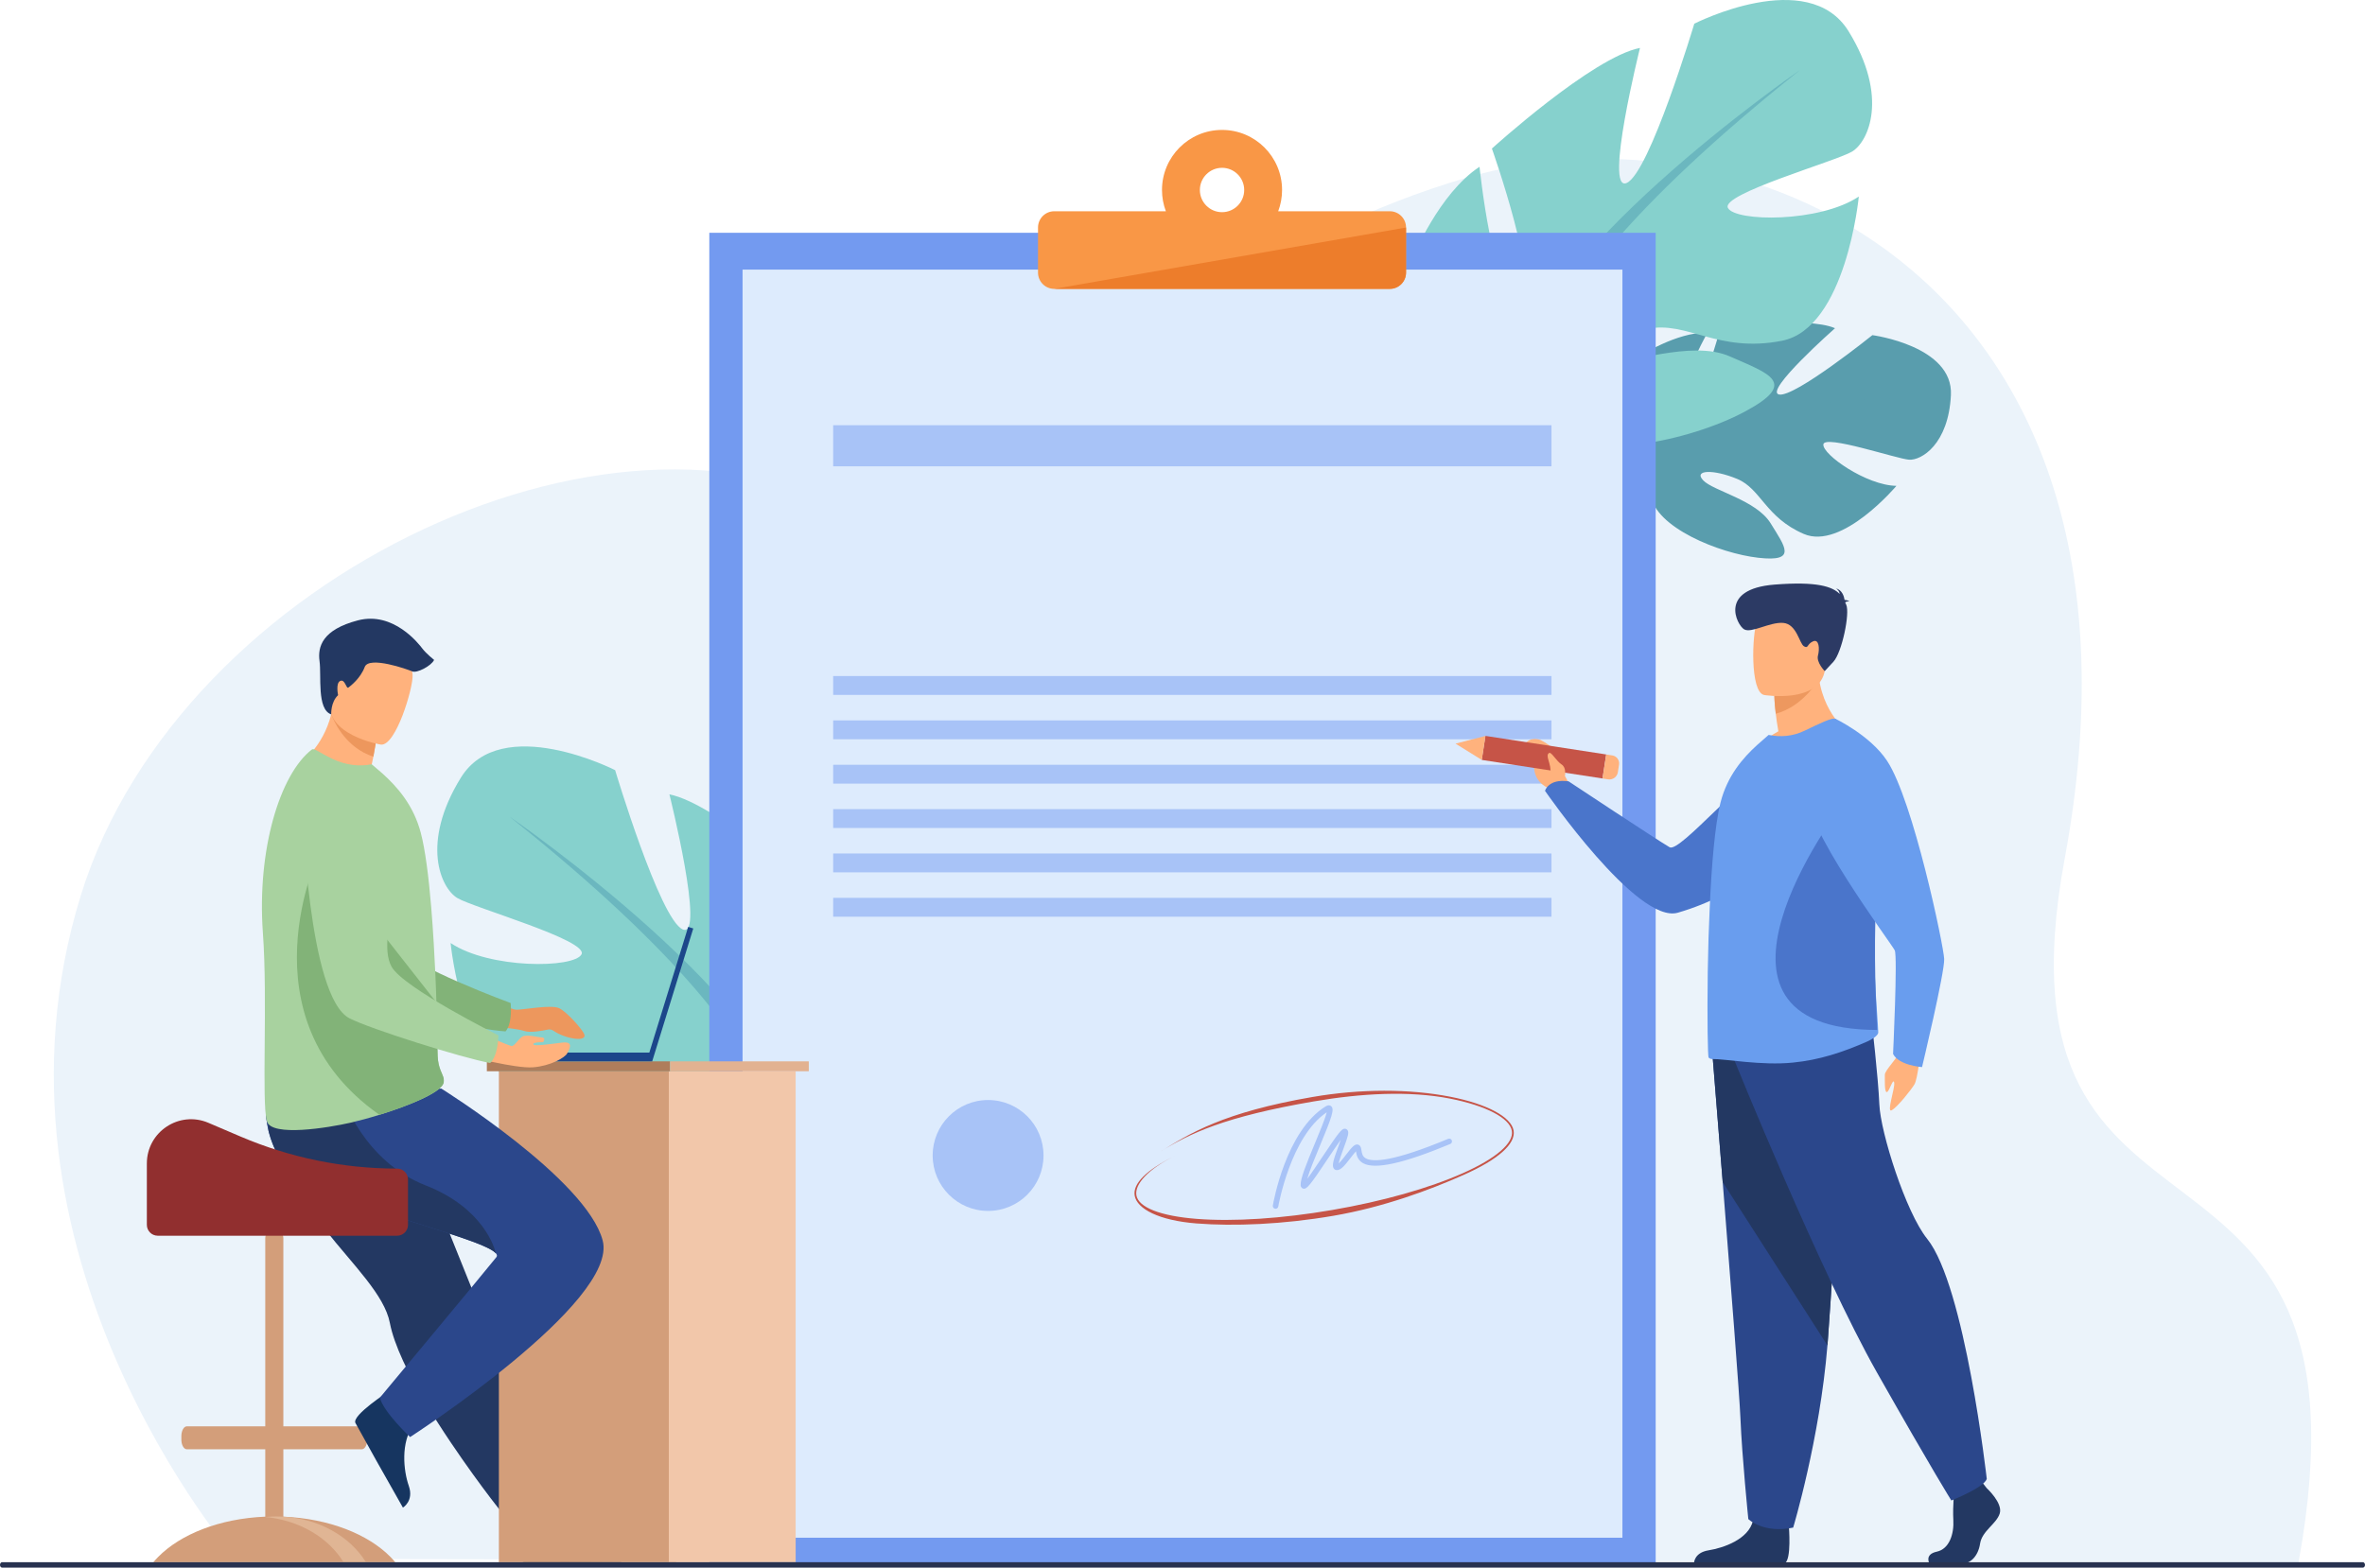 <svg width="276" height="183" viewBox="0 0 276 183" fill="none" xmlns="http://www.w3.org/2000/svg">
<g clip-path="url(#clip0_838_4892)">
<path d="M27.542 181.975C27.542 181.975 -3.529 146.353 9.445 104.481C21.09 66.9 73.74 42.578 101.716 61.191C115.25 70.195 126.184 34.004 171.101 20.757C204.317 10.959 253.433 32.931 240.958 100.216C231.474 151.373 278.519 125.867 268.246 182.381L27.542 181.975Z" fill="#EBF3FA"/>
<path d="M192.167 53.935C192.167 53.935 185.415 46.627 191.305 41.602C191.305 41.602 195.638 38.75 199.261 38.831C199.261 38.831 194.461 47.62 196.151 48.412C197.84 49.204 200.793 38.233 200.793 38.233C200.793 38.233 210.846 36.875 214.15 38.314C214.15 38.314 205.79 45.701 207.623 46.054C209.455 46.406 218.511 39.124 218.511 39.124C218.511 39.124 227.962 40.37 227.676 46.121C227.391 51.872 224.221 53.764 222.794 53.664C221.366 53.566 212.928 50.7 212.791 51.873C212.653 53.045 217.803 56.669 221.317 56.715C221.317 56.715 214.972 64.269 210.493 62.326C206.014 60.383 205.513 57.054 202.723 55.904C199.934 54.753 197.593 54.844 198.773 56.081C199.953 57.317 204.964 58.373 206.637 61.09C208.309 63.808 209.787 65.627 205.21 65.113C200.632 64.599 193.108 61.544 192.639 57.739L192.171 53.935H192.167Z" fill="#599DAD"/>
<path d="M223.067 46.45C223.067 46.45 197.525 46.425 192.167 53.935C192.167 53.935 191.062 57.715 187.356 61.258L186.82 62.911C186.82 62.911 191.064 58.081 192.636 57.739C192.636 57.739 189.822 48.79 223.067 46.448V46.45Z" fill="#599DAD"/>
<path d="M187.356 61.26C187.356 61.26 182.034 65.517 181.925 72.77L182.923 72.822C182.923 72.822 184.391 65.271 187.441 62.225C190.491 59.179 187.357 61.26 187.357 61.26H187.356Z" fill="#599DAD"/>
<path d="M176.907 45.225C176.907 45.225 161.731 41.8 164.867 30.099C164.867 30.099 167.923 22.579 172.664 19.47C172.664 19.47 174.266 35.052 177.145 34.575C180.025 34.098 174.108 17.341 174.108 17.341C174.108 17.341 185.857 6.671 191.39 5.595C191.39 5.595 187.164 22.531 189.837 21.358C192.51 20.186 197.726 2.767 197.726 2.767C197.726 2.767 211.005 -4.012 215.734 3.652C220.461 11.316 218.055 16.565 216.127 17.704C214.2 18.843 200.789 22.639 201.651 24.272C202.513 25.904 212.359 26.002 216.927 22.945C216.927 22.945 215.444 38.31 207.951 39.781C200.459 41.251 196.864 37.407 192.249 38.4C187.635 39.393 184.7 41.588 187.315 42.133C189.932 42.678 197.322 39.594 201.885 41.61C206.448 43.627 209.964 44.66 203.61 48.06C197.256 51.46 184.854 54.2 180.879 49.712L176.905 45.225H176.907Z" fill="#86D1CD"/>
<path d="M210.086 8.162C210.086 8.162 177.155 30.793 176.905 45.225C176.905 45.225 178.831 51.077 177.196 58.931L177.968 61.535C177.968 61.535 179.158 51.547 180.879 49.712C180.879 49.712 169.326 40.676 210.084 8.162H210.086Z" fill="#6BB7BF"/>
<path d="M177.197 58.93C177.197 58.93 174.111 69.138 180.398 78.58L181.729 77.761C181.729 77.761 176.929 66.73 178.161 60.099C179.393 53.468 177.198 58.929 177.198 58.929L177.197 58.93Z" fill="#6BB7BF"/>
<path d="M92.606 132.365C92.606 132.365 107.782 128.939 104.646 117.238C104.646 117.238 101.59 109.718 96.85 106.609C96.85 106.609 95.248 122.192 92.368 121.713C89.489 121.235 95.405 104.479 95.405 104.479C95.405 104.479 83.656 93.809 78.123 92.733C78.123 92.733 82.349 109.669 79.676 108.497C77.003 107.324 71.787 89.905 71.787 89.905C71.787 89.905 58.508 83.126 53.779 90.79C49.052 98.454 51.458 103.703 53.386 104.842C55.314 105.982 68.724 109.777 67.862 111.41C67 113.043 57.154 113.141 52.587 110.084C52.587 110.084 54.069 125.449 61.562 126.919C69.054 128.389 72.649 124.546 77.263 125.539C81.877 126.532 84.811 128.727 82.196 129.272C79.58 129.817 72.19 126.732 67.627 128.749C63.064 130.765 59.548 131.799 65.902 135.198C72.256 138.598 84.658 141.338 88.633 136.851L92.606 132.364V132.365Z" fill="#86D1CD"/>
<path d="M59.426 95.302C59.426 95.302 92.357 117.932 92.607 132.365C92.607 132.365 90.681 138.216 92.316 146.07L91.544 148.675C91.544 148.675 90.354 138.686 88.633 136.852C88.633 136.852 100.186 127.816 59.428 95.302H59.426Z" fill="#6BB7BF"/>
<path d="M92.315 146.069C92.315 146.069 95.401 156.276 89.114 165.718L87.783 164.9C87.783 164.9 92.583 153.869 91.351 147.238C90.119 140.607 92.315 146.068 92.315 146.068V146.069Z" fill="#6BB7BF"/>
<path d="M193.221 27.175H82.778V182.381H193.221V27.175Z" fill="#739AF0"/>
<path d="M189.34 31.474H86.659V179.508H189.34V31.474Z" fill="#DDEBFD"/>
<path d="M181.061 49.638H97.234V54.435H181.061V49.638Z" fill="#A8C3F7"/>
<path d="M181.061 78.919H97.234V81.121H181.061V78.919Z" fill="#A8C3F7"/>
<path d="M181.061 84.098H97.234V86.299H181.061V84.098Z" fill="#A8C3F7"/>
<path d="M181.061 89.277H97.234V91.478H181.061V89.277Z" fill="#A8C3F7"/>
<path d="M181.061 94.454H97.234V96.655H181.061V94.454Z" fill="#A8C3F7"/>
<path d="M181.061 99.633H97.234V101.834H181.061V99.633Z" fill="#A8C3F7"/>
<path d="M181.061 104.812H97.234V107.013H181.061V104.812Z" fill="#A8C3F7"/>
<path d="M121.781 134.886C121.781 138.46 118.886 141.359 115.313 141.359C111.74 141.359 108.844 138.461 108.844 134.886C108.844 131.31 111.74 128.413 115.313 128.413C118.886 128.413 121.781 131.31 121.781 134.886Z" fill="#A8C3F7"/>
<path d="M148.861 141.108C148.842 141.108 148.825 141.107 148.807 141.103C148.631 141.073 148.511 140.906 148.542 140.73C148.602 140.375 150.074 132.001 154.715 129.15C155.046 128.947 155.254 129.053 155.347 129.134C155.754 129.482 155.445 130.372 154.048 133.726C153.491 135.062 152.831 136.647 152.559 137.61C153.053 136.962 153.793 135.85 154.381 134.968C156.217 132.211 156.574 131.761 156.932 131.761C157.065 131.761 157.184 131.822 157.259 131.93C157.455 132.211 157.307 132.679 156.799 134.053C156.605 134.579 156.308 135.387 156.222 135.82C156.485 135.582 156.872 135.077 157.106 134.773C157.741 133.945 158.065 133.548 158.443 133.609C158.522 133.621 158.716 133.678 158.81 133.935C158.848 134.041 158.866 134.161 158.885 134.289C158.935 134.621 158.992 134.997 159.39 135.222C160.195 135.677 162.518 135.65 169.003 132.944C169.168 132.875 169.357 132.954 169.426 133.119C169.495 133.284 169.416 133.473 169.252 133.542C163.776 135.827 160.445 136.56 159.072 135.786C158.403 135.41 158.303 134.778 158.245 134.396C158.061 134.591 157.805 134.924 157.617 135.169C156.915 136.084 156.454 136.634 155.983 136.595C155.839 136.583 155.717 136.509 155.64 136.387C155.415 136.033 155.635 135.335 156.191 133.83C156.279 133.589 156.381 133.312 156.471 133.055C156.022 133.669 155.413 134.586 154.918 135.328C152.863 138.416 152.49 138.865 152.076 138.752C152.012 138.734 151.804 138.655 151.787 138.354C151.745 137.632 152.419 135.955 153.45 133.478C153.975 132.22 154.661 130.571 154.831 129.846C150.609 132.683 149.194 140.757 149.179 140.84C149.152 140.997 149.016 141.109 148.861 141.109V141.108Z" fill="#A8C3F7"/>
<path d="M162.191 24.661H149.168C149.459 23.889 149.62 23.054 149.62 22.179C149.62 18.306 146.483 15.167 142.614 15.167C138.744 15.167 135.607 18.307 135.607 22.179C135.607 23.052 135.768 23.889 136.059 24.661H123.036C121.989 24.661 121.139 25.511 121.139 26.559V31.824C121.139 32.872 121.989 33.722 123.036 33.722H162.191C163.238 33.722 164.088 32.872 164.088 31.824V26.559C164.088 25.511 163.238 24.661 162.191 24.661ZM142.614 24.769C141.185 24.769 140.027 23.61 140.027 22.18C140.027 20.75 141.185 19.591 142.614 19.591C144.042 19.591 145.2 20.75 145.2 22.18C145.2 23.61 144.042 24.769 142.614 24.769Z" fill="#F99746"/>
<path d="M123.036 33.722H162.191C163.238 33.722 164.088 32.872 164.088 31.824V26.559L123.036 33.722Z" fill="#ED7D2B"/>
<path d="M18.438 181.771C21.048 179.102 25.646 177.266 30.957 177.05V169.184H21.794C21.591 169.184 21.409 169.007 21.294 168.734C21.214 168.542 21.166 168.303 21.166 168.045V167.647C21.166 167.021 21.449 166.508 21.794 166.508H30.957V144.537C30.957 143.956 31.432 143.481 32.012 143.481C32.593 143.481 33.067 143.956 33.067 144.537V166.508H42.231C42.576 166.508 42.859 167.021 42.859 167.647V168.045C42.859 168.312 42.807 168.558 42.722 168.752C42.607 169.015 42.43 169.184 42.231 169.184H33.067V177.05C38.379 177.266 42.977 179.102 45.587 181.771C45.776 181.965 45.956 182.162 46.123 182.364H17.901C18.069 182.162 18.248 181.964 18.438 181.771Z" fill="#D39E7A"/>
<path d="M30.957 177.089C34.663 177.432 37.849 179.223 39.692 181.771C39.832 181.965 39.965 182.162 40.089 182.364H42.7C42.576 182.162 42.445 181.964 42.303 181.771C40.246 178.927 36.52 177.029 32.263 177.029C31.822 177.029 31.385 177.05 30.957 177.089Z" fill="#E0B594"/>
<path d="M59.844 177.127C59.844 177.127 60.164 182.28 61.16 182.354C61.293 182.364 66.213 182.364 66.213 182.364L72.495 182.327C72.495 182.327 72.454 180.812 70.617 180.492C68.781 180.173 65.708 178.881 64.596 176.453C63.426 173.899 59.846 177.127 59.846 177.127H59.844Z" fill="#163560"/>
<path d="M34.968 139.266C35.864 140.788 36.902 142.214 37.971 143.565C41.274 147.738 44.87 151.18 45.497 154.433C45.622 155.081 45.819 155.779 46.078 156.515C46.34 157.26 46.663 158.043 47.035 158.854C48.437 161.901 50.535 165.316 52.627 168.42C56.246 173.786 59.208 177.386 59.208 177.386C59.208 177.386 60.157 178.126 62.87 178.125C63.625 178.125 66.168 177.711 66.168 177.711C65.918 177.084 62.917 169.962 59.275 160.907C57.797 157.232 56.225 153.322 54.708 149.552C54.506 149.049 54.303 148.547 54.104 148.05C53.64 146.896 53.184 145.76 52.738 144.654C49.319 136.152 46.597 129.382 46.597 129.382C46.597 129.382 32.933 124.202 31.513 127.559C30.343 130.326 31.296 133.038 34.966 139.265L34.968 139.266Z" fill="#233862"/>
<path d="M78.914 125.054H58.22V182.365H78.914V125.054Z" fill="#D39E7A"/>
<path d="M78.053 182.365H92.856V125.054H78.053V182.365Z" fill="#F2C7AA"/>
<path d="M78.197 123.899H56.816V125.054H78.197V123.899Z" fill="#AF7D5B"/>
<path d="M94.387 123.899H78.196V125.054H94.387V123.899Z" fill="#E2B291"/>
<path d="M56.492 116.185C56.492 116.185 59.457 117.872 60.287 117.872C61.117 117.872 64.375 117.242 65.284 117.706C66.192 118.17 67.836 120.039 68.145 120.649C68.699 121.747 65.912 121.262 64.594 120.327C64.403 120.191 64.165 120.141 63.936 120.19C63.254 120.339 61.836 120.597 61.151 120.344C60.23 120.003 55.381 119.624 55.381 119.624L56.492 116.184V116.185Z" fill="#ED975D"/>
<path d="M33.931 93.205C33.931 93.205 37.005 115.068 42.095 117.027C44.607 117.993 55.706 120.184 58.99 120.403C58.99 120.403 59.794 119.75 59.598 117.092C59.598 117.092 47.97 112.82 46.317 110.496C43.858 107.039 47.843 96.369 44.758 93.122C41.674 89.874 36.477 88.478 33.931 93.205Z" fill="#82B378"/>
<path d="M45.394 162.407C45.394 162.407 41.054 165.198 41.474 166.104C41.531 166.225 43.929 170.524 43.929 170.524L47.022 175.994C47.022 175.994 48.324 175.22 47.708 173.46C47.092 171.699 46.721 168.384 48.297 166.229C49.956 163.961 45.393 162.406 45.393 162.406L45.394 162.407Z" fill="#163560"/>
<path d="M47.861 167.758C47.861 167.758 44.805 164.918 44.327 163.163C44.327 163.163 55.504 149.761 57.929 146.757C58.039 146.619 58.011 146.467 57.865 146.301C56.034 144.236 35.697 140.038 33.039 135.899C32.123 134.472 31.604 133.119 31.321 131.937C30.719 129.412 31.195 127.667 31.195 127.667L51.506 127.079C51.506 127.079 68.416 137.616 70.332 144.802C72.246 151.986 47.859 167.758 47.859 167.758H47.861Z" fill="#2B478B"/>
<path d="M57.865 146.301C56.034 144.235 35.697 140.037 33.039 135.898C32.123 134.472 31.604 133.119 31.321 131.937V129.364L39.954 128.005C39.954 128.005 42.402 135.544 49.652 138.37C56.442 141.018 57.728 145.716 57.864 146.301H57.865Z" fill="#233862"/>
<path d="M45.949 91.827C41.84 92.89 35.028 89.081 35.028 89.081C35.028 89.081 37.673 87.302 38.653 83.394C38.703 83.197 38.748 82.996 38.788 82.789C39.218 82.698 40.03 82.526 40.898 82.341L44.036 85.155C44.036 85.155 43.964 86.324 43.572 88.332C43.504 88.683 43.426 89.058 43.336 89.459C45.02 90.503 45.949 91.829 45.949 91.829V91.827Z" fill="#FFB27D"/>
<path d="M30.678 108.871C31.267 116.792 30.493 128.84 31.16 130.927C31.737 132.727 38.302 131.656 40.922 131.056C41.892 130.833 43.067 130.516 44.28 130.14C47.665 129.092 51.352 127.593 51.748 126.482C51.763 126.438 51.776 126.396 51.785 126.354C51.822 126.193 51.813 126.042 51.778 125.888C51.646 125.322 51.137 124.708 51.078 123.306C51.012 121.739 51.022 119.894 50.962 117.91C50.96 117.688 50.956 117.444 50.932 117.221V117.14C50.929 117.097 50.928 117.055 50.928 117.013C50.871 114.801 50.756 112.474 50.622 110.169C50.537 108.719 50.439 107.285 50.324 105.91C50.029 102.362 49.631 99.206 49.105 97.212C48.244 93.96 46.347 91.838 44.621 90.284L43.372 89.213C41.977 89.518 40.33 89.315 38.84 88.609C37.227 87.842 36.67 87.293 36.388 87.5C32.663 90.377 29.984 99.19 30.678 108.874V108.871Z" fill="#A8D29F"/>
<path d="M44.28 130.139C47.665 129.091 51.352 127.592 51.748 126.481C51.763 126.437 51.776 126.395 51.785 126.353C51.783 126.198 51.781 126.043 51.778 125.887C51.646 125.321 51.137 124.707 51.078 123.304C51.012 121.738 51.022 119.892 50.962 117.909C50.96 117.686 50.956 117.443 50.932 117.22V117.139C50.929 117.096 50.928 117.054 50.928 117.012L37.245 99.568C37.245 99.568 28.047 118.735 44.28 130.14V130.139Z" fill="#82B378"/>
<path d="M44.037 85.154C44.037 85.154 43.965 86.323 43.573 88.331C40.508 87.339 39.119 84.569 38.654 83.394C38.705 83.197 38.749 82.996 38.789 82.789C39.22 82.698 40.031 82.526 40.899 82.341L44.037 85.155V85.154Z" fill="#ED975D"/>
<path d="M44.449 86.924C44.449 86.924 37.765 85.808 38.524 81.653C39.282 77.499 38.931 74.556 43.23 75.094C47.53 75.63 48.067 77.368 48.151 78.816C48.234 80.264 46.207 87.108 44.449 86.924Z" fill="#FFB27D"/>
<path d="M59.088 122.879L75.778 122.876L80.314 108.201L80.907 108.385L76.112 123.899H59.081L59.088 122.879Z" fill="#1C468A"/>
<path d="M54.662 123.303C54.662 123.303 60.132 124.746 62.184 124.595C64.235 124.444 65.941 123.467 66.2 122.957C66.458 122.448 67 121.543 65.603 121.711C64.207 121.878 62.3 122.175 62.241 121.906C62.182 121.638 63.379 121.664 63.379 121.664C63.379 121.664 63.741 121.137 63.286 121.118C62.83 121.099 61.5 120.738 61.006 120.985C60.512 121.232 60.057 122.144 59.696 122.107C59.335 122.069 55.118 120.206 55.118 120.206L54.662 123.304V123.303Z" fill="#FFB27D"/>
<path d="M35.289 94.293C35.289 94.293 35.936 116.362 40.779 118.87C43.169 120.108 53.959 123.508 57.199 124.089C57.199 124.089 58.07 123.529 58.167 120.866C58.167 120.866 47.08 115.336 45.694 112.845C43.631 109.136 48.768 98.972 46.059 95.404C43.351 91.836 38.339 89.875 35.289 94.293Z" fill="#A8D29F"/>
<path d="M38.654 83.393C38.654 83.393 38.578 81.968 39.456 81.151C39.456 81.151 39.15 79.722 39.715 79.487C40.279 79.251 40.398 80.452 40.657 80.264C40.916 80.076 42.07 79.18 42.564 77.861C43.058 76.542 47.583 78.139 48.11 78.378C48.638 78.615 50.332 77.744 50.661 77.037C50.661 77.037 49.719 76.283 49.297 75.718C48.872 75.152 45.907 71.337 41.764 72.42C37.62 73.504 37.056 75.483 37.291 77.178C37.525 78.874 36.957 82.825 38.654 83.393Z" fill="#233862"/>
<path d="M46.349 136.418C40.068 136.418 33.85 135.145 28.073 132.677L24.323 131.075C20.92 129.621 17.138 132.12 17.138 135.823V142.985C17.138 143.682 17.707 144.253 18.404 144.253H46.349C47.045 144.253 47.616 143.683 47.616 142.985V137.685C47.616 136.989 47.047 136.418 46.349 136.418Z" fill="#912F2F"/>
<path d="M155.585 141.931C149.698 142.942 143.986 143.163 139.64 142.821C135.249 142.476 132.684 141.12 132.419 139.572C132.178 138.17 133.804 136.563 137.12 134.925C133.942 136.495 132.402 138.263 132.62 139.538C132.863 140.953 135.425 141.954 139.648 142.287C143.978 142.626 149.597 142.258 155.468 141.251C161.339 140.242 166.758 138.715 170.728 136.949C174.6 135.227 176.68 133.428 176.438 132.013C176.181 130.514 173.417 129.072 169.226 128.249C164.459 127.313 158.836 127.628 153.296 128.579C142.894 130.365 138.821 132.315 135.367 134.476C138.835 132.306 142.767 129.846 153.206 128.053C158.768 127.099 164.469 127.09 169.258 128.031C173.538 128.872 176.367 130.385 176.641 131.978C176.907 133.526 174.836 135.364 170.812 137.153C166.829 138.925 161.473 140.92 155.586 141.931H155.585Z" fill="#C65447"/>
<path d="M224.141 122.629C224.141 122.629 223.801 125.948 223.426 126.576C223.052 127.203 221.457 129.21 220.779 129.604C220.1 129.997 221.193 126.961 221.055 126.369C220.916 125.778 220.496 127.448 220.197 127.486C219.898 127.526 219.975 126.023 219.965 125.476C219.954 124.93 221.42 123.579 221.938 122.415C222.454 121.251 224.143 122.627 224.143 122.627L224.141 122.629Z" fill="#FFB27D"/>
<path d="M183.391 92.014L182.629 90.575C182.629 90.575 183.007 88.009 179.796 86.388C179.796 86.388 178.622 85.909 177.96 86.868C177.35 87.75 179.123 87.591 179.029 89.1C178.934 90.609 179.65 91.495 180.647 91.986L181.47 92.941L183.393 92.013L183.391 92.014Z" fill="#FFB27D"/>
<path d="M213.741 88.574C213.741 88.574 210.983 102.119 195.806 106.545C191.069 107.927 180.306 92.318 180.306 92.318C180.306 92.318 180.685 90.88 183.055 91.21C183.055 91.21 193.534 98.153 194.854 98.907C196.024 99.576 203.723 90.304 207.232 88.808C210.741 87.312 213.74 88.573 213.74 88.573L213.741 88.574Z" fill="#4A75CB"/>
<path d="M173.352 85.906L172.922 88.71L187.015 90.876L187.445 88.072L173.352 85.906Z" fill="#C65447"/>
<path d="M169.865 86.809L172.927 88.713L173.357 85.91L169.865 86.809Z" fill="#FFB27D"/>
<path d="M188.946 89.258L188.809 90.144C188.726 90.689 188.216 91.063 187.671 90.98L187.019 90.88L187.45 88.076L188.159 88.185C188.673 88.264 189.025 88.745 188.946 89.258Z" fill="#FFB27D"/>
<path d="M231.86 173.727C231.86 173.727 233.742 175.445 233.376 176.667C233.008 177.889 231.309 178.704 231.08 180.196C230.851 181.69 229.932 182.504 229.106 182.504H225.165C225.165 182.504 224.557 181.453 226.026 181.137C227.495 180.821 228.05 179.065 227.958 177.437C227.865 175.808 228.095 173.637 228.095 173.637L231.218 172.913L231.861 173.728L231.86 173.727Z" fill="#233862"/>
<path d="M208.762 178.174C208.762 178.174 209.1 182.087 208.273 182.494L197.695 182.472C197.695 182.472 197.695 181.25 199.394 180.979C201.093 180.707 204.078 179.711 204.582 177.494C205.088 175.277 208.762 178.173 208.762 178.173V178.174Z" fill="#233862"/>
<path d="M199.831 122.898C199.831 122.898 200.389 129.758 201.044 138.002C201.935 149.203 203.008 162.961 203.113 165.567C203.296 170.092 204.032 177.332 204.032 177.332C204.032 177.332 205.776 179.052 209.267 178.327C209.267 178.327 212.377 167.993 213.266 157.059C213.28 156.879 213.293 156.699 213.308 156.518C214.134 145.387 215.42 121.948 215.42 121.948L199.832 122.898H199.831Z" fill="#2B478B"/>
<path d="M199.831 122.898C199.831 122.898 200.389 129.758 201.044 138.002L213.266 157.059C213.28 156.879 213.293 156.699 213.308 156.518C214.134 145.387 215.42 121.948 215.42 121.948L199.832 122.898H199.831Z" fill="#233862"/>
<path d="M202.379 123.713C202.379 123.713 212.437 148.554 219.049 160.228C225.661 171.902 227.728 175.16 227.728 175.16C227.728 175.16 231.516 173.666 231.86 172.649C231.86 172.649 229.331 150.112 224.904 144.617C222.402 141.513 219.462 132.196 219.324 128.938C219.186 125.68 218.429 119.233 218.429 119.233L202.379 123.713Z" fill="#2B478B"/>
<path d="M215.61 85.43C215.61 85.43 208.806 88.716 204.883 87.496C204.883 87.496 205.848 86.277 207.538 85.37C207.403 84.583 207.297 83.899 207.237 83.319C207.071 81.981 207.071 81.223 207.071 81.223L209.696 79.157L212.186 77.18C211.989 82.74 215.611 85.43 215.611 85.43H215.61Z" fill="#FFB27D"/>
<path d="M219.196 120.505C219.211 120.921 218.321 121.397 217.929 121.575C215.017 122.854 212.301 123.746 209.224 124.044C205.588 124.415 201.287 123.597 199.81 123.628C199.658 123.628 199.523 123.569 199.403 123.464C199.297 123.389 199.222 119.004 199.297 113.488C199.297 113.265 199.297 113.042 199.312 112.819V112.745C199.342 110.589 199.417 108.329 199.523 106.07C199.735 101.104 200.127 96.317 200.791 93.672C201.59 90.55 203.401 88.483 205.045 86.982L206.402 85.792C207.76 86.06 209.193 85.985 210.627 85.287C212.196 84.529 213.885 83.71 214.157 83.918C216.209 85.419 217.597 88.794 218.336 93.106C218.759 95.588 218.97 98.368 218.954 101.283C218.954 102.353 218.923 103.453 218.863 104.538C218.502 110.426 218.863 115.539 219.075 118.498C219.135 119.361 219.18 120.03 219.195 120.505H219.196Z" fill="#699DEE"/>
<path d="M219.076 120.234C195.248 120.186 214.682 94.361 214.682 94.361L218.542 93.106C218.847 95.758 219.001 98.728 218.99 101.841C218.99 102.986 218.968 104.161 218.925 105.32C218.663 111.609 218.925 117.073 219.077 120.234H219.076Z" fill="#4A75CB"/>
<path d="M212.23 79.304C212.23 79.304 210.51 82.441 207.236 83.318C207.07 81.979 207.07 81.221 207.07 81.221L209.695 79.156L212.23 79.304Z" fill="#ED985F"/>
<path d="M205.873 81.132C205.873 81.132 212.365 82.195 212.974 78.201C213.584 74.207 214.832 71.655 210.713 70.807C206.594 69.96 205.554 71.365 205.021 72.648C204.489 73.933 204.2 80.751 205.872 81.13L205.873 81.132Z" fill="#FFB27D"/>
<path d="M215.333 70.33C215.392 70.262 215.527 70.208 215.83 70.191C215.83 70.191 215.588 70.04 215.266 70.032C215.202 69.612 214.979 68.866 214.255 68.685C214.255 68.685 214.643 68.893 214.695 69.34C213.857 68.478 212.06 67.851 207.086 68.243C200.53 68.761 202.69 72.962 203.539 73.463C204.387 73.963 206.524 72.59 208.105 72.716C209.686 72.841 209.987 75.129 210.523 75.442C211.06 75.756 210.849 75.201 211.575 74.873C212.3 74.544 212.37 75.747 212.16 76.53C211.95 77.312 212.948 78.345 212.948 78.345L213.956 77.258C214.964 76.172 215.914 71.572 215.456 70.591C215.416 70.504 215.376 70.416 215.334 70.329L215.333 70.33Z" fill="#2C3A64"/>
<path d="M214.154 83.885C214.154 83.885 218.261 85.832 220.23 88.824C223.284 93.465 226.825 110.379 226.89 111.945C226.956 113.512 224.306 124.569 224.306 124.569C224.306 124.569 221.618 124.392 220.925 123.035C220.925 123.035 221.462 111.673 221.122 110.943C220.781 110.212 209.919 95.702 211.139 92.605C212.362 89.508 214.153 83.884 214.153 83.884L214.154 83.885Z" fill="#699DEE"/>
<path d="M182.615 90.507C182.615 90.507 182.839 89.625 182.227 89.228C181.614 88.83 181.051 87.751 180.793 87.897C180.258 88.2 181.086 89.143 180.934 90.316C180.882 90.727 181.838 91.805 182.615 90.507Z" fill="#FFB27D"/>
<path d="M0.246 183H275.754C275.889 183 276 182.857 276 182.683C276 182.508 275.889 182.365 275.754 182.365H0.246C0.111 182.365 0 182.508 0 182.683C0 182.857 0.111 183 0.246 183Z" fill="#283250"/>
</g>
<defs>
<clipPath id="clip0_838_4892">
<rect width="276" height="183" fill="white"/>
</clipPath>
</defs>
</svg>
